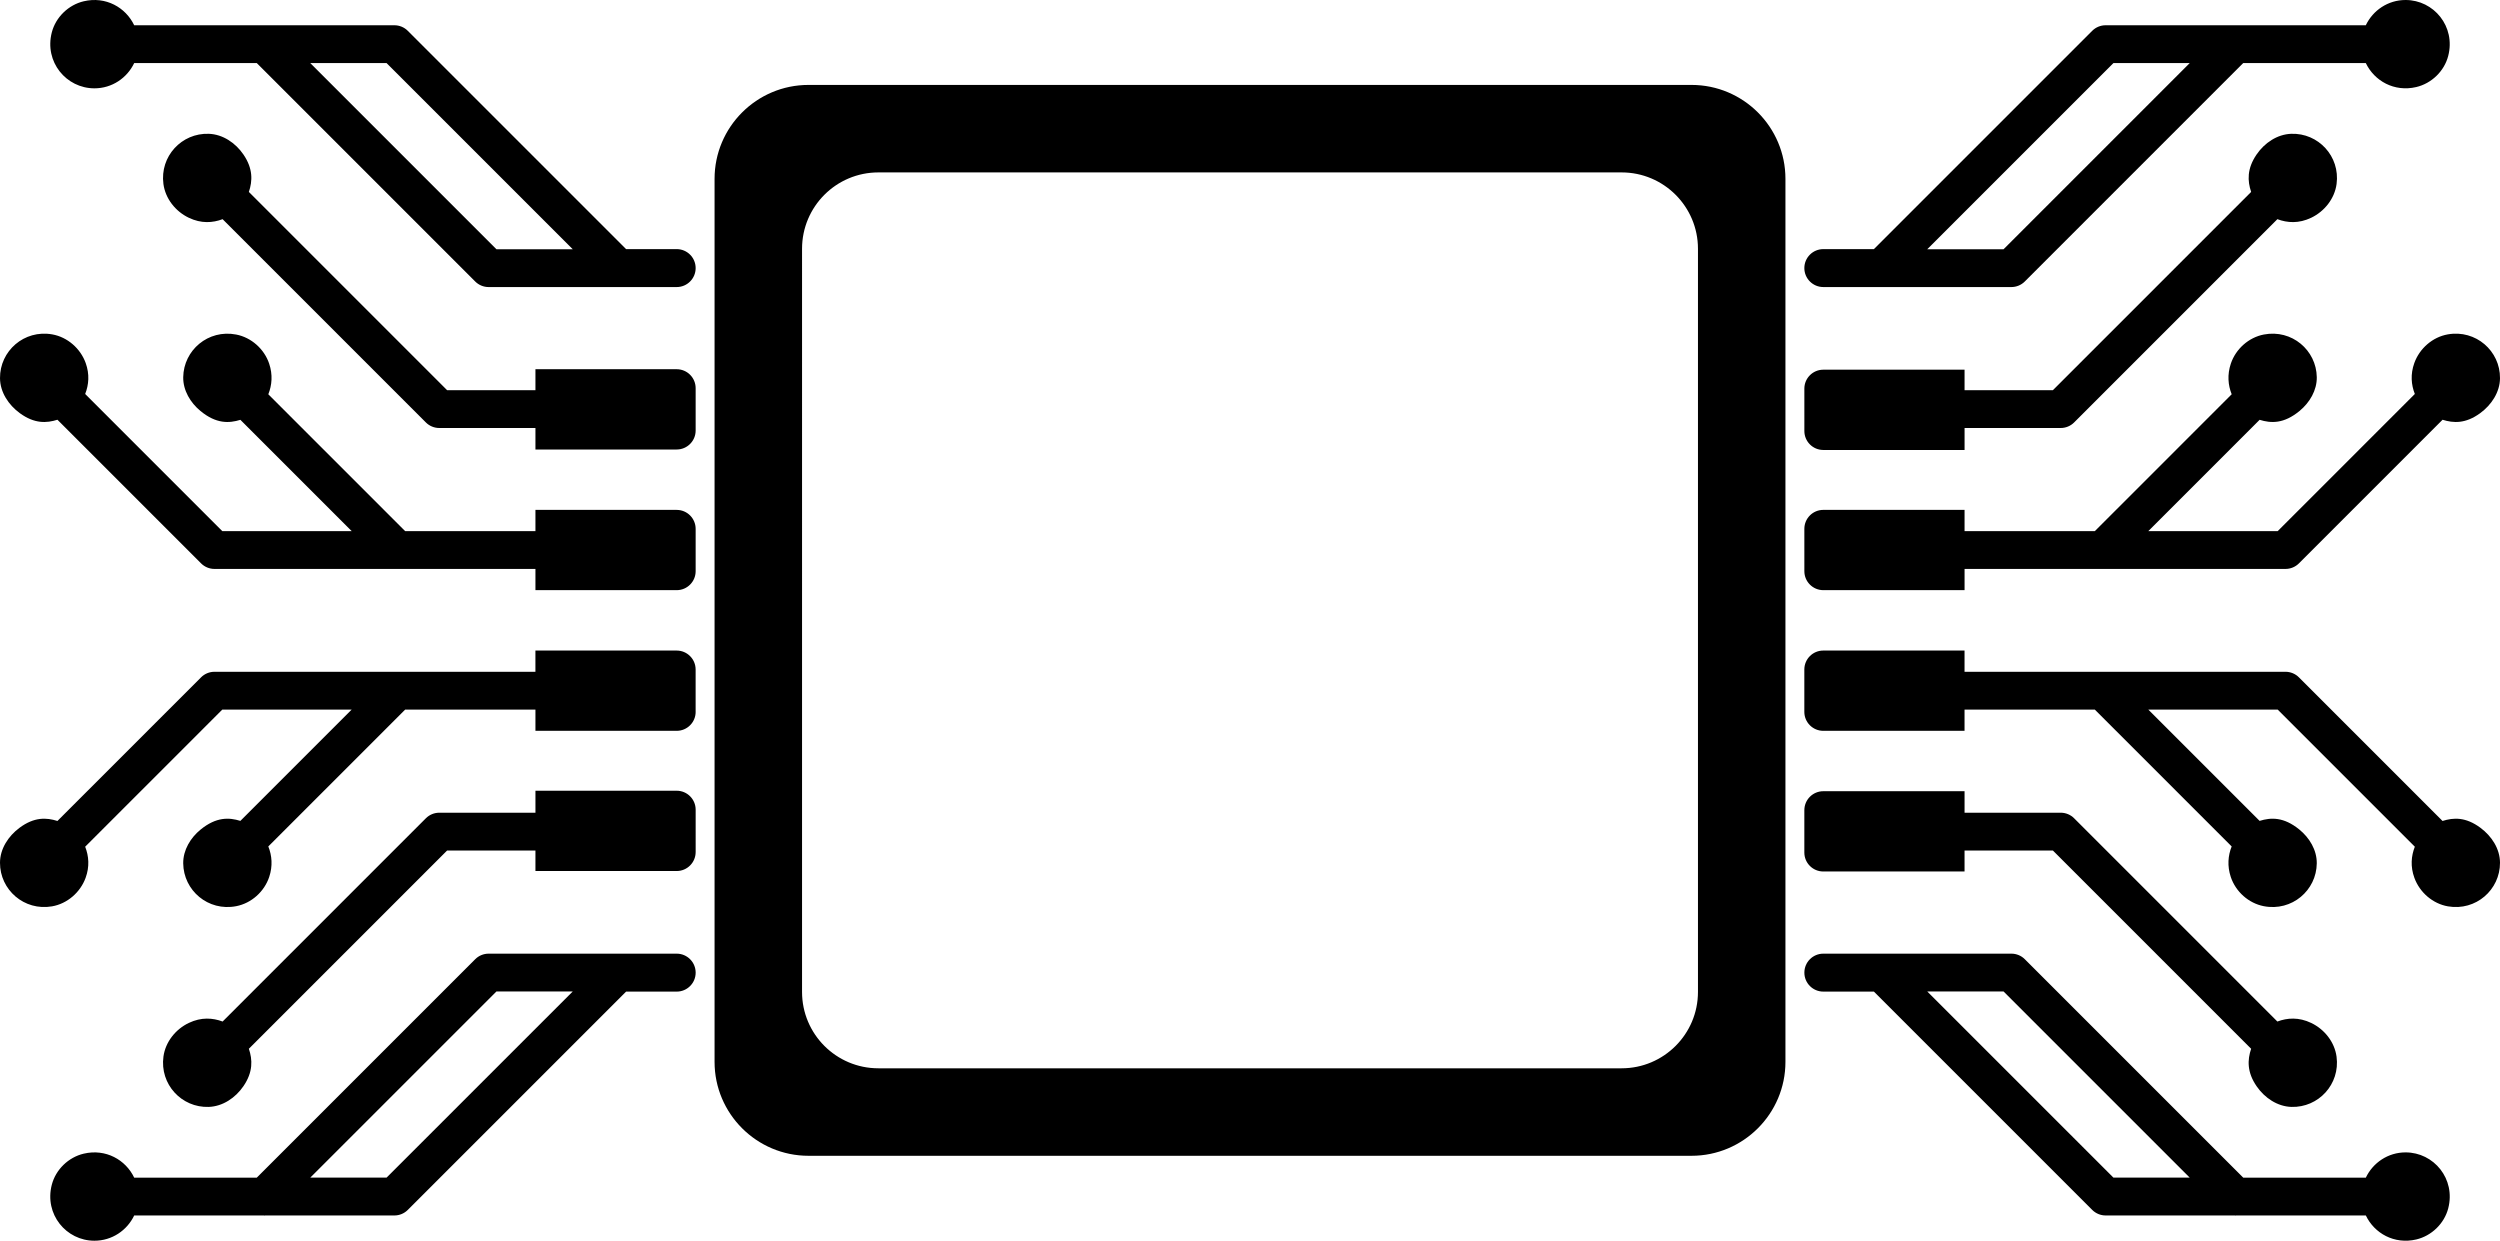 <svg version="1.1" id="Layer_1" xmlns="http://www.w3.org/2000/svg" xmlns:xlink="http://www.w3.org/1999/xlink" x="0px" y="0px"
	 viewBox="0 0 250 124.071" style="enable-background:new 0 0 250 124.071;" xml:space="preserve">
<style type="text/css">
	.st0{display:none;}
	.st1{display:inline;fill:#FFFFFF;stroke:#000000;stroke-width:2;stroke-miterlimit:10;}
	.st2{display:inline;fill:none;stroke:#000000;stroke-width:2;stroke-miterlimit:10;}
	.st3{display:inline;}
	.st4{fill:#FFFFFF;stroke:#000000;stroke-width:2;stroke-miterlimit:10;}
	.st5{fill:#FFFFFF;}
	.st6{display:inline;fill:none;stroke:#FFFFFF;stroke-width:2;stroke-linecap:round;stroke-linejoin:round;stroke-miterlimit:10;}
	.st7{fill:none;stroke:#000000;stroke-width:2;stroke-miterlimit:10;}
	.st8{display:inline;fill:#FFFFFF;}
	.st9{fill:#FFFFFF;stroke:#000000;stroke-width:2;stroke-linecap:round;stroke-linejoin:round;stroke-miterlimit:10;}
	.st10{stroke:#000000;stroke-linecap:round;stroke-linejoin:round;stroke-miterlimit:10;}
	.st11{display:inline;fill:none;stroke:#000000;stroke-width:2;stroke-linecap:round;stroke-linejoin:round;stroke-miterlimit:10;}
	
		.st12{display:inline;fill:#FFFFFF;stroke:#000000;stroke-width:2;stroke-linecap:round;stroke-linejoin:round;stroke-miterlimit:10;}
	.st13{display:inline;stroke:#000000;stroke-width:0.5;stroke-linecap:round;stroke-linejoin:round;stroke-miterlimit:10;}
	.st14{stroke:#000000;stroke-width:2;stroke-linecap:round;stroke-linejoin:round;stroke-miterlimit:10;}
	.st15{fill:none;stroke:#000000;stroke-width:4;stroke-linecap:round;stroke-linejoin:round;stroke-miterlimit:10;}
	.st16{fill:#FFFFFF;stroke:#000000;stroke-width:1.5;stroke-linecap:round;stroke-linejoin:round;stroke-miterlimit:10;}
	.st17{fill:none;stroke:#000000;stroke-width:1.5;stroke-miterlimit:10;}
	.st18{fill:none;stroke:#000000;stroke-width:1.5;stroke-linecap:round;stroke-linejoin:round;stroke-miterlimit:10;}
	.st19{fill:#00292F;}
	.st20{fill:#2793DB;}
	.st21{fill:#FFCC1F;}
	.st22{fill:#005994;}
	.st23{fill:#00547D;}
	.st24{fill:#001824;}
	.st25{fill:#17B3FF;}
	.st26{fill:#0A211E;}
	.st27{fill:#1D6340;}
	.st28{fill:#247A4F;}
	.st29{fill:#164D31;}
	.st30{fill:#995F00;}
	.st31{fill:#245412;}
	.st32{fill:#9E9E9E;}
	.st33{fill:#D1D1D1;}
	.st34{fill:#E3FF00;}
	.st35{fill:#FB0000;}
	.st36{fill:#0C0E0F;}
	.st37{fill:#8C9699;}
	.st38{fill:#2A2D2E;}
	.st39{fill:#545A5C;}
	.st40{fill:#6E7678;}
	.st41{fill:#3B3F40;}
	.st42{fill:#424547;}
	.st43{fill:#616466;}
	.st44{fill:#0C0C0D;}
	.st45{fill:#1D1D1F;}
	.st46{fill:#262829;}
	.st47{fill:#A5B0B3;}
	.st48{fill:#5C6163;}
	.st49{fill:#252026;}
	.st50{fill:#3E3540;}
	.st51{fill:#544857;}
	.st52{fill:#F7114E;}
	.st53{fill:#695C6E;}
	.st54{fill:#070308;}
	.st55{fill:#18132B;}
	.st56{fill:#938EC2;}
	.st57{fill:#696399;}
	.st58{fill:#2D2854;}
	.st59{fill:#4D4970;}
</style>
<g class="st0">
</g>
<path id="path-01_00000065052981019282117470000011647518724811875500_" d="M182.332,99.16h5.059l21.833,21.832
	c0.354,0.354,0.835,0.554,1.337,0.554h12.928c0.021,0.001,0.041,0.012,0.062,0.012
	c0.021,0,0.041-0.011,0.062-0.012h12.97c0.85,1.783,2.842,2.917,5.043,2.4
	c1.531-0.36,2.801-1.587,3.196-3.109c0.765-2.948-1.44-5.598-4.263-5.598
	c-1.759,0-3.266,1.036-3.976,2.525h-12.26l-21.844-21.844c-0.355-0.355-0.836-0.554-1.337-0.554
	h-18.808c-1.048,0-1.897,0.849-1.897,1.897v0C180.435,98.31,181.285,99.16,182.332,99.16z
	 M218.973,117.763h-7.63L192.727,99.148h7.631L218.973,117.763z M250,86.276
	c0.007,2.703-2.414,4.842-5.205,4.359c-1.522-0.263-2.823-1.395-3.354-2.845
	c-0.414-1.129-0.323-2.194,0.042-3.119L227.771,70.96h-12.939l11.128,11.128
	c1.138-0.354,2.407-0.405,3.965,0.858c1.027,0.832,1.764,2.06,1.752,3.382
	c-0.024,2.708-2.487,4.835-5.3,4.29c-1.52-0.294-2.809-1.452-3.299-2.921
	c-0.367-1.102-0.274-2.146,0.089-3.052l-13.685-13.685h-13.028v2.123h-14.124
	c-1.048,0-1.897-0.849-1.897-1.897v-4.234c0-1.048,0.849-1.897,1.897-1.897h14.124v2.123h13.811h18.286
	c0.502,0,0.983,0.199,1.338,0.554l14.365,14.365c1.094-0.348,2.317-0.412,3.788,0.68
	C249.165,83.609,249.997,84.88,250,86.276z M182.332,28.705h18.808
	c0.501,0,0.982-0.199,1.337-0.554l21.844-21.844h12.26c0.85,1.782,2.841,2.916,5.042,2.399
	c1.531-0.359,2.802-1.587,3.197-3.109C245.585,2.65,243.38,0,240.557,0
	c-1.76,0-3.266,1.037-3.976,2.526H223.612c-0.042-0.001-0.081-0.001-0.123,0h-12.928
	c-0.502,0-0.983,0.199-1.338,0.554l-21.833,21.832h-5.059c-1.048,0-1.897,0.849-1.897,1.897v0
	C180.435,27.856,181.285,28.705,182.332,28.705z M211.343,6.308h7.63l-18.616,18.616h-7.631
	L211.343,6.308z M180.435,38.866c0-1.048,0.849-1.897,1.897-1.897h14.124v2.048h8.835l19.823-19.824
	c-0.366-1.088-0.434-2.314,0.544-3.743c0.793-1.159,2.059-2.02,3.462-2.07
	c2.713-0.097,4.904,2.254,4.538,5.016c-0.194,1.463-1.205,2.741-2.536,3.378
	c-1.245,0.596-2.386,0.516-3.384,0.143l-20.327,20.328c-0.355,0.355-0.836,0.554-1.337,0.554h-9.617
	v2.198h-14.124c-1.048,0-1.897-0.849-1.897-1.897V38.866z M180.435,52.885
	c0-1.048,0.849-1.897,1.897-1.897h14.124v2.123h13.028l13.685-13.685
	c-0.365-0.909-0.457-1.958-0.086-3.063c0.493-1.465,1.781-2.618,3.299-2.911
	c2.803-0.541,5.257,1.571,5.296,4.266c0.019,1.317-0.711,2.544-1.728,3.381
	c-1.568,1.29-2.845,1.238-3.989,0.882l-11.129,11.129h12.939l13.712-13.712
	c-0.362-0.917-0.454-1.971-0.052-3.093c0.522-1.457,1.823-2.598,3.347-2.867
	c2.806-0.496,5.243,1.66,5.222,4.38c-0.011,1.401-0.852,2.673-1.983,3.499
	c-1.463,1.068-2.673,1.002-3.761,0.657l-14.365,14.365c-0.355,0.355-0.836,0.554-1.338,0.554h-18.286
	h-13.811v2.123h-14.124c-1.048,0-1.897-0.849-1.897-1.897V52.885z M180.435,81.018
	c0-1.048,0.849-1.897,1.897-1.897h14.124v2.15h9.617c0.502,0,0.983,0.199,1.337,0.554l20.327,20.328
	c0.998-0.375,2.143-0.452,3.386,0.143c1.329,0.636,2.338,1.912,2.533,3.373
	c0.368,2.756-1.81,5.104-4.512,5.022c-1.401-0.042-2.669-0.895-3.468-2.046
	c-0.997-1.434-0.931-2.673-0.563-3.768l-19.823-19.824h-8.835v2.096h-14.124
	c-1.048,0-1.897-0.849-1.897-1.897V81.018z M67.668,24.911h-5.059L40.777,3.08
	C40.422,2.725,39.941,2.526,39.439,2.526H26.511c-0.042-0.001-0.081-0.001-0.123,0H13.419
	c-0.85-1.782-2.841-2.917-5.041-2.4c-1.531,0.359-2.802,1.587-3.197,3.109
	c-0.765,2.949,1.439,5.598,4.263,5.598c1.759,0,3.265-1.036,3.975-2.525h12.26L47.523,28.152
	c0.355,0.355,0.835,0.554,1.337,0.554h18.808c1.048,0,1.897-0.849,1.897-1.897v0
	C69.565,25.761,68.715,24.911,67.668,24.911z M31.027,6.308h7.63l18.617,18.616h-7.631L31.027,6.308z
	 M67.668,95.366H48.86c-0.501,0-0.982,0.199-1.337,0.554l-21.844,21.844H13.419
	c-0.85-1.782-2.842-2.916-5.042-2.399c-1.531,0.359-2.802,1.587-3.197,3.109
	c-0.765,2.948,1.439,5.598,4.263,5.598c1.759,0,3.266-1.036,3.976-2.525H26.388
	c0.021,0.001,0.041,0.012,0.062,0.012c0.021,0,0.041-0.011,0.062-0.012h12.928
	c0.501,0,0.982-0.199,1.337-0.554l21.833-21.832h5.059c1.048,0,1.897-0.849,1.897-1.897v-0
	C69.565,96.215,68.715,95.366,67.668,95.366z M38.657,117.763h-7.63L49.643,99.148h7.631
	L38.657,117.763z M69.565,85.205c0,1.048-0.849,1.897-1.897,1.897H53.544v-2.048H44.709l-19.823,19.823
	c0.366,1.088,0.434,2.316-0.545,3.745c-0.794,1.159-2.063,2.02-3.467,2.069
	c-2.716,0.093-4.907-2.266-4.529-5.035c0.199-1.463,1.216-2.74,2.552-3.37
	c1.239-0.584,2.373-0.504,3.365-0.133l20.328-20.328c0.355-0.354,0.835-0.554,1.337-0.554h9.618
	v-2.198h14.124c1.048,0,1.897,0.849,1.897,1.897V85.205z M69.565,71.186
	c0,1.048-0.849,1.897-1.897,1.897H53.544v-2.123H40.516L26.831,84.645
	c0.364,0.906,0.457,1.95,0.089,3.052c-0.49,1.469-1.779,2.626-3.299,2.921
	c-2.812,0.545-5.275-1.581-5.3-4.29c-0.012-1.321,0.726-2.55,1.752-3.382
	c1.558-1.263,2.827-1.211,3.965-0.858l11.128-11.128H22.229L8.517,84.672
	c0.365,0.925,0.456,1.99,0.041,3.119c-0.532,1.45-1.833,2.581-3.355,2.844
	c-2.79,0.482-5.21-1.657-5.204-4.359c0.003-1.396,0.835-2.667,1.956-3.499
	c1.471-1.092,2.693-1.028,3.788-0.68l14.365-14.365c0.355-0.355,0.836-0.554,1.337-0.554h18.286
	h13.811v-2.123h14.124c1.048,0,1.897,0.849,1.897,1.897V71.186z M69.565,57.119
	c0,1.048-0.849,1.897-1.897,1.897H53.544v-2.123H39.733H21.447c-0.502,0-0.983-0.199-1.337-0.554
	L5.744,41.974c-1.087,0.345-2.297,0.411-3.761-0.657c-1.131-0.826-1.972-2.098-1.983-3.499
	c-0.021-2.719,2.415-4.875,5.221-4.38c1.524,0.269,2.825,1.41,3.348,2.867
	c0.402,1.122,0.31,2.176-0.052,3.093L22.229,53.111h12.939L24.039,41.983
	c-1.143,0.355-2.421,0.407-3.989-0.882c-1.017-0.837-1.747-2.064-1.728-3.381
	c0.039-2.696,2.493-4.807,5.296-4.266c1.517,0.293,2.806,1.446,3.299,2.911
	c0.372,1.105,0.279,2.154-0.086,3.063l13.685,13.685h13.028v-2.123h14.124
	c1.048,0,1.897,0.849,1.897,1.897V57.119z M69.565,43.053c0,1.048-0.849,1.897-1.897,1.897H53.544
	v-2.15H43.926c-0.501,0-0.982-0.199-1.337-0.554L22.261,21.918c-0.996,0.373-2.136,0.453-3.381-0.142
	c-1.332-0.636-2.344-1.915-2.538-3.378c-0.367-2.764,1.826-5.116,4.541-5.017
	c1.404,0.051,2.671,0.913,3.462,2.073c0.974,1.428,0.906,2.653,0.541,3.74L44.709,39.017h8.835
	V36.922h14.124c1.048,0,1.897,0.849,1.897,1.897V43.053z M178.544,106.188V17.882
	c0-5.178-4.213-9.39-9.391-9.39h-88.306c-5.178,0-9.391,4.212-9.391,9.39v88.307
	c0,5.178,4.213,9.39,9.391,9.39h88.306C174.331,115.579,178.544,111.367,178.544,106.188z
	 M162.16,106.83H87.84c-4.216,0-7.635-3.418-7.635-7.635V24.876c0-4.217,3.418-7.635,7.635-7.635
	h74.321c4.216,0,7.635,3.418,7.635,7.635v74.319C169.795,103.412,166.377,106.83,162.16,106.83z"/>
</svg>
